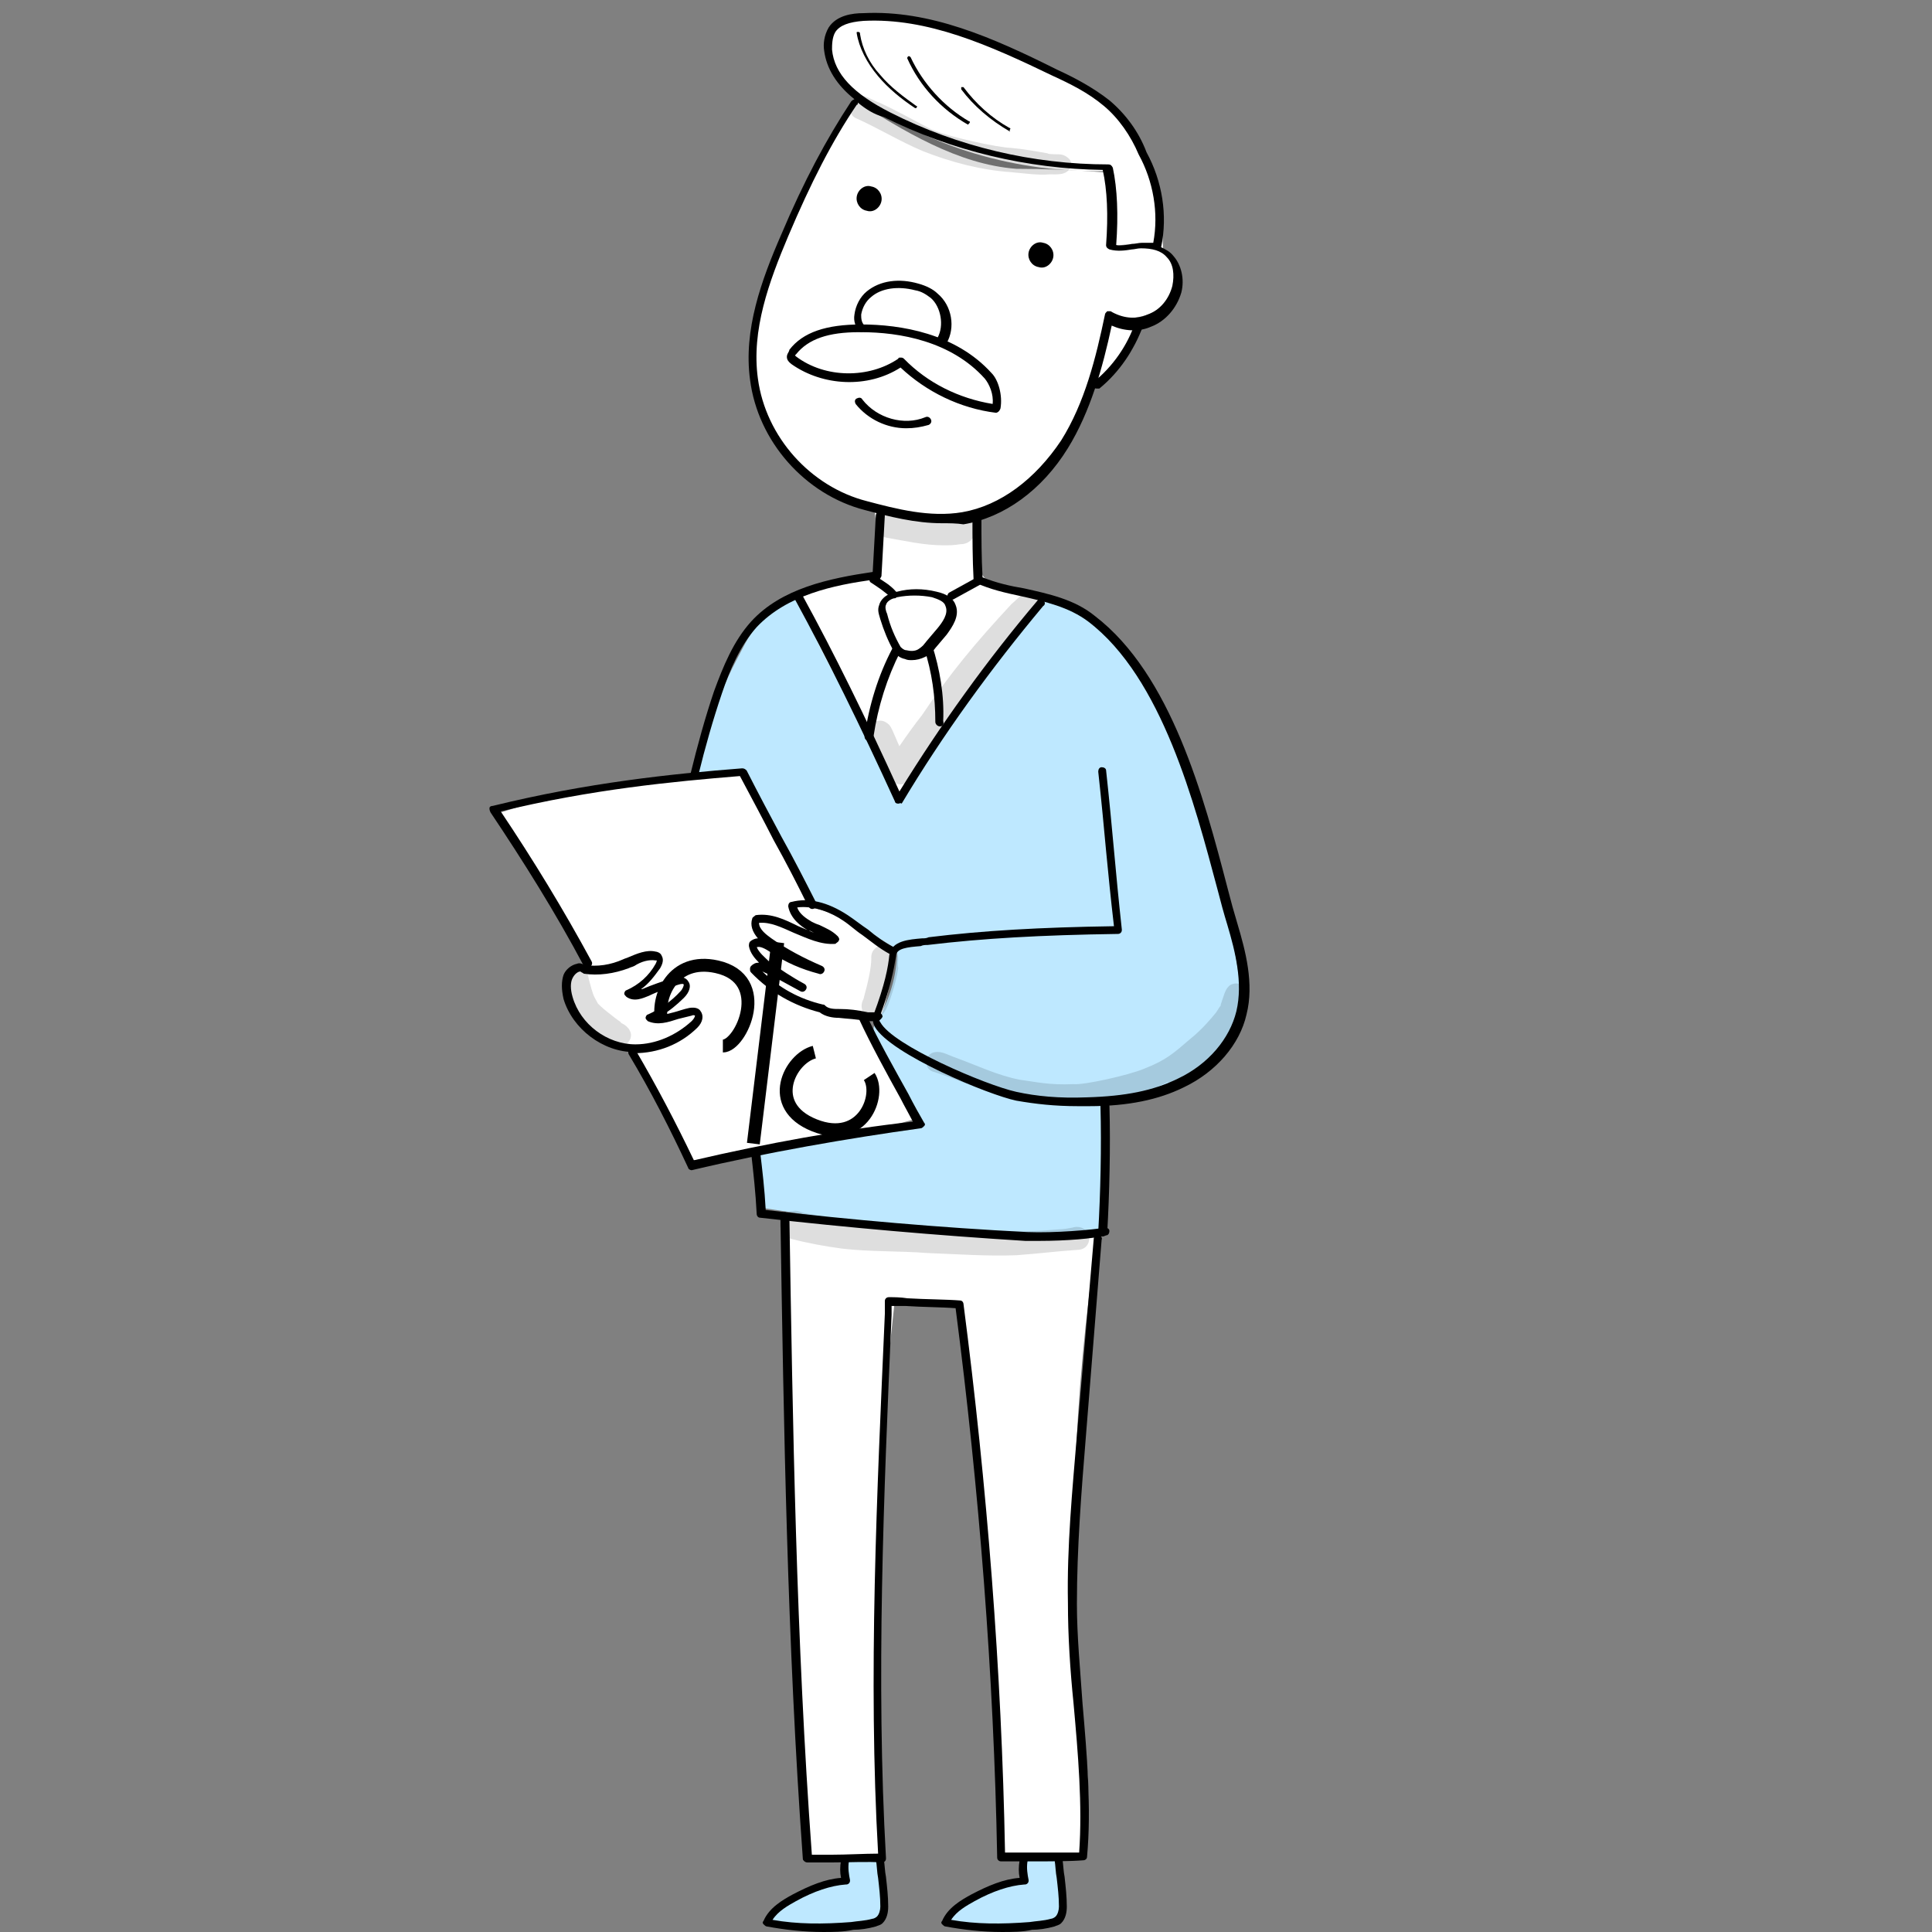 <svg width="150" height="150" viewBox="0 0 150 150" fill="none" xmlns="http://www.w3.org/2000/svg">

    <rect x="0" y="0" width="150" height="150" fill="#808080" stroke="none"/>

    <path d="M80.901 46.452C83.866 47.052 86.395 49.195 88.139 51.681C89.883 54.167 90.93 57.081 91.976 59.91C92.848 62.224 93.72 64.624 94.592 66.939C95.028 69.425 95.551 71.996 95.987 74.482C96.249 76.197 96.598 77.911 96.162 79.54C95.726 81.168 94.418 82.626 92.935 83.226C90.93 84.769 88.313 85.54 85.784 85.369C86.046 88.797 86.046 92.312 85.523 95.569C76.716 96.341 67.908 95.141 59.101 93.769C58.839 92.312 58.665 90.855 58.577 89.312C62.85 88.369 67.123 87.683 71.57 87.169C70.35 84.854 69.129 82.54 67.908 80.225C67.821 80.14 67.821 79.968 67.821 79.883C67.821 79.711 67.908 79.54 67.995 79.368C69.042 77.74 69.652 75.768 69.652 73.711C67.472 72.339 65.292 71.053 62.938 69.853C61.281 66.51 59.624 63.253 57.793 59.996C56.484 59.996 55.176 60.081 53.781 60.596C54.566 57.167 55.787 53.824 57.444 50.738C57.967 49.709 58.49 48.766 59.362 47.909C60.147 47.138 61.194 46.452 62.414 46.366C64.943 51.424 67.472 56.481 70.088 61.539C73.227 56.31 77.064 51.252 80.901 46.452Z" fill="#BEE8FF"/>
    <path d="M82.388 144.259C82.562 145.545 82.649 146.745 82.649 148.03C82.649 148.288 82.649 148.545 82.562 148.716C82.3 149.316 81.516 149.402 80.905 149.402C79.423 149.402 77.94 149.488 76.458 149.488C75.499 149.488 74.539 149.573 73.58 149.402C74.191 148.373 75.15 147.602 76.196 147.173C77.243 146.659 78.463 146.402 79.597 146.23C79.597 145.545 79.597 144.945 79.597 144.259C80.469 144.259 81.428 144.259 82.388 144.259Z" fill="#BEE8FF"/>
    <path d="M68.434 144.259C68.609 145.545 68.696 146.745 68.696 148.03C68.696 148.288 68.696 148.545 68.609 148.716C68.347 149.316 67.562 149.402 66.952 149.402C65.469 149.402 63.987 149.488 62.505 149.488C61.545 149.488 60.586 149.573 59.627 149.402C60.237 148.373 61.197 147.602 62.243 147.173C63.289 146.659 64.51 146.402 65.644 146.23C65.644 145.545 65.644 144.945 65.644 144.259C66.603 144.259 67.562 144.259 68.434 144.259Z" fill="#BEE8FF"/>
    <path d="M61.021 94.538C60.585 111.168 61.282 127.797 63.027 144.256C64.858 144.256 66.602 144.17 68.433 144.256C67.474 129.94 67.823 115.539 69.48 100.881C71.049 101.653 72.968 100.71 74.45 101.481C75.758 112.968 77.066 124.369 77.502 135.855C77.502 138.684 77.677 141.513 77.851 144.17C79.944 144.256 82.124 144.17 84.13 143.827C84.827 140.398 84.391 136.884 84.042 133.455C82.822 121.026 83.345 108.425 85.176 95.91C82.385 96.167 79.595 96.167 76.805 95.824C75.671 95.652 74.624 95.481 73.578 95.395C69.218 94.881 64.858 95.481 61.021 94.538Z" fill="white"/>
    <path d="M57.796 59.996C59.453 63.511 61.11 67.025 62.767 70.454C63.29 71.568 63.9 72.768 64.423 73.883C65.644 76.454 66.865 79.026 68.347 81.512C69.307 83.226 70.44 84.941 70.963 86.912C66.429 88.198 61.807 88.884 57.186 89.655C56.052 89.827 55.005 89.998 53.697 90.084C51.517 86.998 50.122 83.569 48.553 80.226C45.762 74.311 42.361 68.74 38.873 63.082C41.227 62.31 43.756 61.711 46.198 61.282C48.117 60.939 50.122 60.768 52.128 60.51C53.872 60.339 55.79 60.167 57.796 59.996Z" fill="white"/>
    <path d="M68.347 79.025C64.946 79.11 61.545 77.91 59.016 75.51C59.278 75.424 59.278 74.996 59.191 74.739C59.103 74.481 58.842 74.224 58.842 73.967C58.842 73.71 59.191 73.367 59.365 73.538C59.278 73.11 59.103 72.596 59.016 72.167C58.929 71.996 58.929 71.824 59.016 71.653C59.103 71.481 59.278 71.481 59.539 71.481C61.371 71.481 62.94 73.11 64.684 73.024C64.248 72.596 63.638 72.338 63.115 72.081C62.592 71.824 61.981 71.395 61.894 70.796C61.894 70.71 61.894 70.624 61.894 70.453C61.981 70.281 62.156 70.281 62.33 70.367C64.946 70.624 67.126 72.253 69.132 73.881C69.219 73.967 69.219 73.967 69.306 74.053C69.306 74.138 69.306 74.224 69.306 74.31C69.219 76.024 68.87 77.653 68.347 79.025Z" fill="white"/>
    <path d="M47.415 81.084C49.246 81.684 51.426 81.427 53.083 80.484C53.781 80.141 54.391 79.455 54.217 78.684C53.083 78.769 52.037 78.855 50.903 79.026C51.601 78.084 52.996 77.655 53.432 76.626C53.432 76.541 53.519 76.455 53.432 76.369C53.345 76.198 53.083 76.198 52.909 76.198C51.514 76.541 50.206 77.398 48.898 77.141C49.682 76.712 50.38 76.112 50.99 75.512C51.339 75.169 51.688 74.569 51.252 74.312C51.078 74.14 50.729 74.226 50.467 74.312C48.898 74.74 47.328 75.683 45.758 75.512C45.497 75.426 45.148 75.341 44.886 75.426C44.45 75.512 44.189 75.855 44.101 76.283C43.665 77.398 44.189 78.598 44.973 79.455C45.671 80.141 46.718 80.827 47.415 81.084Z" fill="white"/>
    <path d="M69.659 61.881C67.827 56.481 63.816 52.023 61.985 46.108C63.816 45.508 65.647 45.08 67.827 44.908C68.089 43.194 68.263 41.48 67.827 39.337C64.95 38.48 62.246 37.022 60.502 34.622C58.758 32.222 58.148 29.136 58.41 26.136C58.671 23.221 59.718 20.393 60.938 17.65C62.508 14.221 64.339 10.963 66.258 7.706C70.182 10.192 74.368 12.764 78.902 13.106C81.082 13.106 83.262 13.192 85.529 13.364C85.704 13.364 85.966 13.364 86.053 13.535C86.14 13.706 86.227 13.878 86.227 14.049C86.314 15.764 86.489 17.478 86.576 19.192C87.535 19.278 88.582 18.935 89.541 19.107C91.198 19.535 91.721 21.85 90.762 23.221C89.715 24.593 87.797 24.936 86.14 24.593C85.617 27.679 84.832 30.679 83.35 33.422C81.867 36.165 79.6 38.565 76.809 39.851C76.46 40.022 76.112 40.194 75.937 40.537C75.85 40.708 75.85 40.88 75.937 41.137C76.025 42.08 76.025 43.023 76.112 43.88C76.112 44.137 76.112 44.394 76.286 44.651C76.46 44.994 76.897 45.166 77.332 45.337C78.466 45.68 79.6 46.108 80.733 46.451C76.984 51.509 73.321 56.395 69.659 61.881Z" fill="white"/>
    <path d="M65.292 1.62C64.507 2.049 64.158 3.077 64.246 4.02C64.333 4.792 64.681 5.649 65.205 6.249C65.553 6.677 65.99 7.02 66.513 7.363C72.007 11.478 79.07 13.449 85.872 13.278C86.482 15.164 86.656 17.221 86.308 19.193C87.616 18.764 89.185 19.021 90.319 19.793C90.232 17.221 90.057 14.649 89.098 12.249C88.139 9.849 86.395 7.706 84.04 6.677C81.163 4.706 77.849 3.677 74.623 2.649C72.181 1.877 69.739 1.191 67.21 1.191C66.513 1.191 65.902 1.277 65.292 1.62Z" fill="white"/>
    <path d="M86.047 24.594C85.873 25.794 85.611 26.909 85.175 28.023C85.001 28.452 84.827 28.966 84.914 29.395C85.699 29.309 86.396 28.709 87.007 28.109C87.617 27.594 88.14 26.909 88.228 26.137C88.228 25.366 87.704 24.68 86.919 24.509C86.484 24.423 86.047 24.423 86.047 24.594Z" fill="white"/>
    <path d="M45.589 75.169C45.501 75.169 45.327 75.083 45.327 74.997C43.147 70.883 40.618 66.854 38.089 63.082C38.002 62.911 38.002 62.825 38.002 62.739C38.002 62.654 38.089 62.568 38.264 62.568C45.589 60.768 52.129 60.082 57.623 59.653C57.797 59.653 57.884 59.739 57.971 59.825C58.931 61.711 59.803 63.339 60.675 64.968C61.634 66.682 62.506 68.397 63.378 70.111C63.465 70.283 63.378 70.454 63.203 70.54C63.029 70.626 62.855 70.54 62.767 70.368C61.895 68.654 61.023 66.939 60.064 65.225C59.279 63.682 58.407 62.053 57.448 60.253C52.216 60.682 45.937 61.282 38.874 62.996C41.403 66.768 43.757 70.626 45.937 74.654C46.025 74.826 45.937 74.997 45.763 75.083C45.763 75.169 45.676 75.169 45.589 75.169Z" fill="black"/>
    <path d="M53.699 90.856C53.612 90.856 53.437 90.77 53.437 90.685C52.042 87.685 50.559 84.77 48.815 81.856C48.728 81.684 48.815 81.513 48.903 81.427C49.077 81.341 49.251 81.427 49.339 81.513C50.995 84.341 52.478 87.17 53.873 90.085C59.367 88.799 65.471 87.685 70.878 87.085C70.616 86.57 70.267 85.97 69.918 85.284C68.872 83.399 67.564 80.999 66.692 79.113C66.605 78.941 66.692 78.77 66.866 78.684C67.041 78.598 67.215 78.684 67.302 78.856C68.174 80.741 69.482 83.056 70.529 84.942C70.965 85.799 71.401 86.57 71.75 87.17C71.837 87.256 71.837 87.342 71.75 87.427C71.662 87.513 71.575 87.599 71.488 87.599C65.907 88.37 59.454 89.485 53.699 90.856C53.786 90.856 53.786 90.856 53.699 90.856Z" fill="black"/>
    <path d="M73.054 26.651C72.966 26.651 72.966 26.651 72.879 26.651C72.705 26.565 72.705 26.393 72.792 26.222C73.315 25.279 73.054 23.822 72.269 23.136C71.92 22.879 71.571 22.622 71.048 22.536C69.74 22.193 68.432 22.365 67.647 23.05C67.211 23.393 66.95 23.908 66.862 24.422C66.862 24.679 66.862 25.022 67.124 25.279C67.211 25.451 67.211 25.622 67.124 25.708C66.95 25.793 66.775 25.793 66.688 25.708C66.426 25.365 66.252 24.936 66.339 24.422C66.426 23.736 66.775 23.05 67.298 22.622C68.345 21.765 69.827 21.593 71.31 22.022C71.92 22.193 72.443 22.45 72.792 22.793C73.926 23.736 74.187 25.451 73.49 26.651C73.315 26.565 73.141 26.651 73.054 26.651Z" fill="black"/>
    <path d="M77.329 32.049C77.242 32.049 77.242 32.049 77.329 32.049C74.539 31.706 71.923 30.42 69.917 28.535C67.388 30.163 63.9 29.992 61.458 28.277C61.371 28.192 61.197 28.106 61.11 27.849C61.022 27.506 61.284 27.334 61.284 27.163C62.33 25.791 64.162 25.191 66.865 25.191C69.917 25.191 74.19 25.877 76.98 28.963C77.504 29.477 77.853 30.677 77.678 31.706C77.591 31.963 77.416 32.049 77.329 32.049ZM69.917 27.763C70.004 27.763 70.091 27.763 70.179 27.849C72.01 29.735 74.452 30.935 77.068 31.363C77.155 30.592 76.806 29.82 76.457 29.392C73.841 26.477 69.83 25.791 66.865 25.791C66.778 25.791 66.778 25.791 66.691 25.791C64.336 25.791 62.766 26.306 61.807 27.506C61.72 27.592 61.72 27.592 61.72 27.592C61.72 27.592 61.72 27.592 61.807 27.677C64.075 29.392 67.475 29.392 69.743 27.849C69.743 27.763 69.83 27.763 69.917 27.763Z" fill="black"/>
    <path d="M70.356 33.25C68.874 33.25 67.391 32.564 66.432 31.364C66.345 31.192 66.345 31.021 66.519 30.935C66.694 30.849 66.868 30.849 66.956 31.021C68.089 32.478 70.182 33.078 71.839 32.392C72.013 32.307 72.188 32.392 72.275 32.564C72.362 32.735 72.275 32.907 72.1 32.992C71.49 33.164 70.967 33.25 70.356 33.25Z" fill="black"/>
    <path d="M73.145 40.624C71.052 40.624 69.046 40.109 67.128 39.595C62.506 38.395 58.843 34.28 58.233 29.48C57.71 25.623 59.105 21.765 60.675 18.165C62.419 14.05 64.163 10.793 66.081 7.879C66.168 7.793 66.256 7.707 66.343 7.707C64.948 6.593 64.163 5.307 63.988 3.935C63.901 3.421 63.988 2.735 64.337 2.135C64.948 1.192 66.168 1.021 67.04 1.021C72.185 0.764 77.069 2.907 82.039 5.393C83.347 5.993 84.83 6.764 86.138 7.793C87.359 8.822 88.405 10.193 89.016 11.822C90.236 14.05 90.672 16.708 90.149 19.194C90.498 19.365 90.847 19.537 91.108 19.879C91.719 20.565 91.98 21.68 91.719 22.708C91.37 23.908 90.498 24.937 89.364 25.365C88.405 25.794 87.271 25.708 86.312 25.28C85.615 28.537 84.655 31.966 82.911 34.795C80.906 38.052 77.941 40.195 74.802 40.709C74.278 40.624 73.668 40.624 73.145 40.624ZM66.604 7.964C66.604 8.05 66.604 8.136 66.517 8.136C64.599 10.964 62.942 14.222 61.198 18.336C59.715 21.851 58.32 25.623 58.843 29.394C59.454 33.937 62.942 37.795 67.302 38.909C69.569 39.509 72.185 40.195 74.714 39.766C77.679 39.252 80.382 37.195 82.388 34.195C84.219 31.28 85.091 27.766 85.789 24.422C85.789 24.337 85.876 24.251 85.963 24.165C86.051 24.165 86.138 24.165 86.225 24.165C87.097 24.68 88.143 24.851 89.103 24.422C90.062 24.08 90.76 23.222 91.021 22.194C91.195 21.337 91.108 20.479 90.585 19.965C90.149 19.451 89.451 19.279 88.579 19.279C88.318 19.279 88.056 19.365 87.882 19.365C87.359 19.451 86.748 19.537 86.138 19.365C85.963 19.279 85.876 19.194 85.876 19.022C86.051 16.708 85.963 14.736 85.615 13.193C79.772 13.107 73.929 11.736 68.61 9.079C67.912 8.907 67.215 8.479 66.604 7.964ZM86.661 19.022C87.01 19.108 87.446 19.022 87.882 18.936C88.143 18.936 88.405 18.851 88.667 18.851C89.016 18.851 89.277 18.851 89.539 18.851C89.975 16.536 89.539 14.05 88.405 11.993C87.795 10.536 86.835 9.164 85.702 8.221C84.481 7.193 83.086 6.507 81.778 5.907C76.807 3.507 72.011 1.364 67.04 1.621C65.907 1.707 65.209 1.964 64.86 2.478C64.599 2.907 64.599 3.507 64.599 3.85C64.773 5.736 66.256 7.279 69.133 8.736C74.365 11.393 80.208 12.765 86.051 12.765C86.225 12.765 86.312 12.85 86.399 13.022C86.748 14.65 86.835 16.708 86.661 19.022Z" fill="black"/>
    <path d="M85.18 30.167C85.093 30.167 85.006 30.167 84.919 30.081C84.832 29.91 84.832 29.738 84.919 29.652C86.401 28.452 87.535 26.823 88.145 25.023C88.233 24.852 88.407 24.766 88.581 24.852C88.756 24.938 88.843 25.109 88.756 25.281C88.058 27.166 86.925 28.881 85.355 30.167C85.355 30.167 85.268 30.167 85.18 30.167Z" fill="black"/>
    <path d="M66.519 15.25C66.606 14.736 67.13 14.307 67.653 14.479C68.176 14.565 68.525 15.079 68.438 15.593C68.35 16.108 67.827 16.536 67.304 16.365C66.781 16.279 66.432 15.765 66.519 15.25Z" fill="black"/>
    <path d="M79.857 19.622C79.944 19.108 80.468 18.68 80.991 18.851C81.514 18.937 81.863 19.451 81.776 19.965C81.688 20.48 81.165 20.908 80.642 20.737C80.119 20.651 79.77 20.137 79.857 19.622Z" fill="black"/>
    <path d="M68.087 45.079C68 45.079 68 45.079 68.087 45.079C67.913 45.079 67.738 44.908 67.738 44.736L68 40.022C68 39.85 68.174 39.679 68.349 39.679C68.523 39.679 68.698 39.85 68.698 40.022L68.436 44.736C68.349 44.908 68.261 45.079 68.087 45.079Z" fill="black"/>
    <path d="M83.698 85.883C81.866 85.883 80.384 85.712 78.901 85.454C76.809 85.026 69.135 81.854 67.914 79.711C67.74 79.368 67.74 79.111 67.827 78.768C68.699 76.454 68.96 75.082 69.048 74.139C69.222 73.025 70.617 72.939 71.576 72.854C71.751 72.854 71.925 72.854 72.1 72.768C76.285 72.254 80.733 71.996 86.488 71.911C86.227 69.682 86.052 67.882 85.878 66.082C85.703 64.196 85.529 62.31 85.267 59.91C85.267 59.739 85.355 59.567 85.529 59.567C85.703 59.567 85.878 59.653 85.878 59.824C86.139 62.224 86.314 64.11 86.488 65.996C86.662 67.882 86.837 69.768 87.099 72.168C87.099 72.254 87.099 72.339 87.011 72.425C86.924 72.511 86.837 72.511 86.75 72.511C80.82 72.597 76.285 72.854 72.013 73.368C71.838 73.368 71.664 73.368 71.489 73.454C70.443 73.54 69.571 73.625 69.571 74.225C69.397 75.254 69.135 76.711 68.263 79.025C68.263 79.111 68.263 79.283 68.35 79.368C69.309 81.168 76.547 84.254 78.901 84.769C80.471 85.112 82.215 85.283 84.395 85.197C87.36 85.112 89.54 84.683 91.459 83.74C93.813 82.626 95.47 80.654 95.993 78.511C96.516 76.282 95.906 73.882 95.296 71.825C95.034 70.968 94.772 70.025 94.511 68.996C92.767 62.482 90.238 52.624 84.483 48.252C83 47.138 81.169 46.709 79.25 46.281C78.029 46.023 76.896 45.766 75.762 45.252C75.675 45.166 75.588 45.081 75.588 44.995C75.501 43.366 75.501 41.737 75.501 40.194C75.501 40.023 75.675 39.852 75.849 39.852C76.024 39.852 76.198 40.023 76.198 40.194C76.198 41.737 76.198 43.28 76.285 44.823C77.332 45.252 78.466 45.509 79.512 45.681C81.43 46.109 83.436 46.538 85.006 47.824C90.936 52.367 93.464 61.882 95.296 68.911C95.557 69.939 95.819 70.882 96.08 71.739C96.691 73.797 97.388 76.368 96.778 78.768C96.255 81.083 94.424 83.226 91.895 84.426C89.976 85.369 87.622 85.883 84.57 85.883C84.308 85.883 84.046 85.883 83.698 85.883Z" fill="black"/>
    <path d="M49.25 81.684C46.808 81.684 44.453 79.883 43.756 77.569C43.581 76.797 43.581 76.198 43.756 75.683C43.93 75.255 44.366 74.912 44.802 74.826C44.977 74.74 45.238 74.826 45.325 74.912C46.372 75.083 47.418 74.912 48.377 74.483C48.552 74.397 48.639 74.397 48.813 74.312C49.424 74.055 50.209 73.712 50.906 73.883C50.994 73.883 51.255 73.969 51.342 74.14C51.43 74.312 51.604 74.569 51.255 75.169C50.819 75.769 50.383 76.369 49.773 76.797H49.86C50.645 76.455 51.43 76.198 52.214 75.94C52.999 75.683 53.348 76.026 53.435 76.198C53.697 76.54 53.523 77.055 53.087 77.483C52.563 77.998 51.953 78.512 51.342 78.855C51.604 78.769 51.953 78.683 52.302 78.598C52.651 78.512 53.087 78.341 53.523 78.255C54.046 78.169 54.307 78.341 54.395 78.512C54.656 78.855 54.569 79.369 54.133 79.798C52.825 81.084 51.081 81.769 49.25 81.769C49.337 81.684 49.337 81.684 49.25 81.684ZM45.064 75.426C44.889 75.426 44.628 75.597 44.453 75.94C44.279 76.283 44.279 76.797 44.453 77.398C45.064 79.541 47.157 81.084 49.337 81.084C50.906 81.084 52.476 80.398 53.697 79.283C53.871 79.112 53.959 78.941 53.959 78.855C53.959 78.855 53.871 78.769 53.697 78.855C53.348 78.941 52.999 79.026 52.651 79.112C51.866 79.369 51.081 79.626 50.296 79.283C50.209 79.198 50.122 79.112 50.122 79.026C50.122 78.941 50.209 78.769 50.296 78.769C51.255 78.341 52.127 77.74 52.825 76.969C52.999 76.797 53.087 76.54 53.087 76.455C53.087 76.369 52.912 76.369 52.651 76.455C51.866 76.712 51.081 76.969 50.383 77.312C49.947 77.483 49.25 77.826 48.639 77.398C48.552 77.312 48.465 77.226 48.465 77.14C48.465 77.055 48.552 76.883 48.639 76.883C49.598 76.455 50.383 75.769 50.906 74.826C50.994 74.654 50.994 74.569 50.994 74.569C50.994 74.569 50.994 74.569 50.906 74.569C50.383 74.483 49.773 74.654 49.25 74.997C49.075 75.083 48.988 75.083 48.813 75.169C47.68 75.597 46.459 75.769 45.325 75.597C45.238 75.512 45.151 75.512 45.064 75.426Z" fill="black"/>
    <path d="M53.96 60.51C53.96 60.51 53.873 60.51 53.96 60.51C53.699 60.424 53.611 60.253 53.611 60.081C54.135 57.938 54.745 55.709 55.443 53.652C56.14 51.766 56.925 49.795 58.32 48.252C60.675 45.68 64.337 44.909 67.825 44.395C68 44.395 68.174 44.48 68.174 44.652C68.174 44.823 68.087 44.995 67.912 44.995C64.686 45.423 61.111 46.195 58.756 48.681C57.448 50.138 56.663 52.024 56.053 53.824C55.355 55.881 54.745 58.024 54.222 60.167C54.222 60.338 54.135 60.51 53.96 60.51Z" fill="black"/>
    <path d="M68.086 79.282H67.301C67.301 79.282 67.301 79.282 67.214 79.282C66.516 79.11 65.818 79.11 65.121 79.025C64.685 79.025 64.074 78.939 63.638 78.596C61.633 78.082 59.801 77.053 58.319 75.51C58.232 75.424 58.232 75.339 58.232 75.253C58.232 75.167 58.232 75.082 58.319 74.996C58.493 74.824 58.668 74.739 58.929 74.739C58.581 74.396 58.232 73.967 58.145 73.453C58.145 73.367 58.145 73.196 58.232 73.11C58.406 72.939 58.668 72.853 58.842 72.853C58.406 72.338 58.232 71.824 58.406 71.31C58.406 71.224 58.581 71.138 58.668 71.053C59.889 70.881 60.935 71.396 61.981 71.91C62.417 72.081 62.766 72.253 63.202 72.424C63.028 72.338 62.941 72.253 62.766 72.253C62.156 71.91 61.371 71.31 61.197 70.367C61.197 70.195 61.284 70.024 61.458 70.024C62.766 69.681 64.249 70.024 65.818 71.053C66.342 71.396 66.865 71.824 67.388 72.167C67.998 72.681 68.696 73.196 69.394 73.539C69.568 73.624 69.568 73.796 69.481 73.967C69.394 74.139 69.219 74.139 69.045 74.053C68.26 73.624 67.65 73.11 66.952 72.596C66.429 72.253 65.993 71.824 65.469 71.481C64.597 70.881 63.202 70.281 61.894 70.453C62.069 70.967 62.592 71.31 63.028 71.567C63.202 71.653 63.377 71.739 63.638 71.824C64.162 72.081 64.597 72.253 65.034 72.681C65.121 72.767 65.208 72.939 65.121 73.024C65.121 73.11 64.946 73.196 64.859 73.281C63.725 73.367 62.679 72.853 61.633 72.424C60.673 71.996 59.801 71.567 58.929 71.653C58.929 72.167 59.54 72.596 59.889 72.853C61.109 73.71 62.417 74.396 63.813 74.996C63.987 75.082 64.074 75.253 63.987 75.424C63.9 75.596 63.725 75.682 63.551 75.596C62.243 75.253 61.022 74.739 59.889 73.967C59.365 73.624 59.017 73.453 58.755 73.539C58.929 73.967 59.365 74.31 59.714 74.653C60.586 75.253 61.458 75.853 62.417 76.367C62.592 76.453 62.679 76.624 62.592 76.796C62.505 76.967 62.33 77.053 62.156 76.967L59.801 75.682C59.54 75.596 59.365 75.51 59.191 75.424C60.499 76.71 62.069 77.567 63.9 77.996C63.987 77.996 63.987 77.996 64.074 78.082C64.336 78.339 64.772 78.339 65.208 78.339C65.906 78.339 66.603 78.425 67.388 78.596H68.173C68.347 78.596 68.522 78.767 68.522 78.939C68.434 79.11 68.26 79.282 68.086 79.282Z" fill="black"/>
    <path d="M85.614 95.998C85.44 95.998 85.266 95.826 85.266 95.655C85.44 92.655 85.527 89.055 85.44 85.883C85.44 85.712 85.614 85.54 85.789 85.54C85.963 85.54 86.138 85.712 86.138 85.883C86.225 89.055 86.138 92.655 85.963 95.741C85.963 95.826 85.789 95.998 85.614 95.998Z" fill="black"/>
    <path d="M80.727 96.343C80.291 96.343 79.943 96.343 79.594 96.343C72.705 95.914 65.816 95.314 59.014 94.543C58.84 94.543 58.752 94.371 58.752 94.285C58.665 92.571 58.491 91.028 58.316 89.485L58.665 89.399H59.014H58.665H59.014C59.188 90.857 59.363 92.314 59.45 93.943C66.165 94.714 72.966 95.314 79.768 95.657C81.861 95.743 84.826 95.486 85.785 95.314C85.96 95.314 86.134 95.4 86.134 95.571C86.134 95.743 86.047 95.914 85.872 95.914C84.913 96.171 82.733 96.343 80.727 96.343Z" fill="black"/>
    <path d="M69.742 62.395C69.742 62.395 69.655 62.395 69.742 62.395C69.568 62.395 69.481 62.309 69.481 62.223C66.778 56.309 64.249 51.165 61.72 46.536C61.633 46.365 61.72 46.194 61.894 46.108C62.069 46.022 62.243 46.108 62.33 46.279C64.772 50.737 67.213 55.709 69.83 61.452C73.056 56.223 76.631 51.251 80.555 46.622C80.643 46.451 80.904 46.451 80.992 46.622C81.166 46.708 81.166 46.965 80.992 47.051C76.98 51.851 73.231 56.994 70.004 62.395C69.917 62.309 69.83 62.395 69.742 62.395Z" fill="black"/>
    <path d="M70.791 51.253C70.617 51.253 70.442 51.253 70.268 51.167C69.832 51.081 69.57 50.824 69.396 50.567C68.96 49.795 68.611 48.938 68.349 48.081C68.262 47.738 68.088 47.395 68.262 46.967C68.349 46.624 68.698 46.109 69.657 45.938C70.617 45.681 71.663 45.681 72.709 45.938C73.494 46.109 74.017 46.452 74.192 46.967C74.541 47.824 73.93 48.681 73.494 49.281L72.622 50.31C72.448 50.567 72.186 50.824 71.837 50.995C71.489 51.167 71.14 51.253 70.791 51.253ZM69.919 50.224C70.006 50.31 70.181 50.481 70.355 50.481C70.704 50.567 71.053 50.567 71.314 50.395C71.576 50.224 71.75 50.053 71.925 49.795L72.797 48.767C73.145 48.338 73.669 47.652 73.407 47.052C73.32 46.709 72.884 46.538 72.361 46.367C71.489 46.195 70.529 46.195 69.657 46.367C69.309 46.452 68.873 46.624 68.785 46.967C68.698 47.138 68.785 47.481 68.873 47.652C69.134 48.681 69.483 49.453 69.919 50.224Z" fill="black"/>
    <path d="M67.472 57.511C67.472 57.511 67.385 57.511 67.472 57.511C67.21 57.511 67.123 57.34 67.123 57.168C67.472 54.768 68.169 52.453 69.303 50.31C69.39 50.139 69.565 50.053 69.739 50.139C69.913 50.225 70.001 50.396 69.913 50.568C68.867 52.625 68.169 54.854 67.821 57.168C67.734 57.425 67.646 57.511 67.472 57.511Z" fill="black"/>
    <path d="M72.968 56.396C72.793 56.396 72.619 56.225 72.619 56.053C72.619 54.082 72.358 52.196 71.747 50.31C71.66 50.138 71.747 49.967 71.921 49.881C72.096 49.796 72.27 49.881 72.358 50.053C72.968 51.939 73.317 53.996 73.23 55.967C73.317 56.31 73.142 56.396 72.968 56.396Z" fill="black"/>
    <path d="M69.396 46.452C69.309 46.452 69.222 46.452 69.135 46.367C68.699 45.938 68.175 45.595 67.652 45.252C67.478 45.166 67.478 44.995 67.565 44.824C67.652 44.652 67.827 44.652 68.001 44.738C68.524 45.081 69.135 45.424 69.571 45.938C69.745 46.024 69.745 46.281 69.571 46.367C69.571 46.452 69.484 46.452 69.396 46.452Z" fill="black"/>
    <path d="M73.843 46.625C73.755 46.625 73.581 46.539 73.581 46.453C73.494 46.282 73.581 46.11 73.668 46.025L75.848 44.825C76.023 44.739 76.197 44.825 76.284 44.91C76.371 45.082 76.284 45.253 76.197 45.339L74.017 46.539C73.93 46.539 73.843 46.625 73.843 46.625Z" fill="black"/>
    <path d="M62.683 144.601C62.508 144.601 62.334 144.43 62.334 144.344C61.113 127.457 60.852 110.742 60.59 94.455C60.59 94.284 60.764 94.112 60.939 94.112C61.113 94.112 61.288 94.284 61.288 94.455C61.549 110.571 61.811 127.286 63.032 144.001C63.468 144.001 63.991 144.001 64.514 144.001C65.735 144.001 67.13 143.916 68.177 143.916C67.392 130.2 68.089 115.885 68.7 101.999V101.056C68.7 100.97 68.7 100.884 68.787 100.798C68.874 100.713 68.961 100.713 69.049 100.713C69.397 100.713 69.921 100.713 70.444 100.798C71.839 100.884 73.496 100.884 74.542 100.97C74.717 100.97 74.804 101.141 74.804 101.227C76.635 115.371 77.769 129.686 78.03 143.83C78.641 143.83 79.426 143.83 80.21 143.83C81.518 143.83 82.826 143.83 83.786 143.83C84.047 140.144 83.698 136.115 83.35 132.258C83.088 129.686 82.914 127.029 82.914 124.457C82.826 120.085 83.263 115.628 83.611 111.428L84.919 96.17C84.919 95.998 85.094 95.827 85.268 95.912C85.442 95.912 85.617 96.084 85.53 96.255L84.309 111.513C83.96 115.799 83.611 120.171 83.611 124.543C83.611 127.029 83.873 129.686 84.047 132.258C84.396 136.286 84.745 140.401 84.396 144.173C84.396 144.344 84.222 144.43 84.135 144.43C83.088 144.516 81.606 144.516 80.21 144.516C79.338 144.516 78.466 144.516 77.769 144.516C77.681 144.516 77.594 144.516 77.507 144.43C77.42 144.344 77.42 144.258 77.42 144.173C77.158 130.029 76.025 115.714 74.193 101.57C73.147 101.484 71.577 101.484 70.356 101.398C69.921 101.398 69.572 101.398 69.223 101.398V102.084C68.612 116.057 68.002 130.458 68.787 144.258C68.787 144.344 68.787 144.43 68.7 144.516C68.612 144.601 68.525 144.601 68.438 144.601C67.479 144.516 65.822 144.601 64.514 144.601C63.816 144.601 63.119 144.601 62.683 144.601Z" fill="black"/>
    <path d="M77.769 149.999C76.287 149.999 74.804 149.828 73.409 149.571C73.322 149.571 73.235 149.485 73.147 149.399C73.06 149.314 73.06 149.228 73.147 149.142C73.583 148.114 74.63 147.514 75.415 147.085C76.723 146.399 77.944 145.885 79.164 145.799C79.077 145.371 79.077 144.942 79.164 144.428C79.164 144.256 79.339 144.085 79.513 144.17C79.688 144.17 79.862 144.342 79.775 144.513C79.688 145.028 79.775 145.542 79.862 145.971C79.862 146.056 79.862 146.142 79.775 146.228C79.688 146.313 79.6 146.313 79.513 146.313C78.38 146.399 77.072 146.828 75.676 147.599C75.066 147.942 74.281 148.371 73.845 149.057C75.763 149.399 77.769 149.399 79.949 149.228C80.472 149.142 80.996 149.142 81.606 148.971C81.693 148.971 81.868 148.885 81.955 148.799C82.129 148.628 82.216 148.285 82.216 148.028C82.216 147.256 82.129 146.571 82.042 145.799C81.955 145.371 81.955 144.856 81.868 144.342C81.868 144.17 81.955 143.999 82.129 143.999C82.304 143.999 82.478 144.085 82.478 144.256C82.565 144.856 82.565 145.285 82.653 145.713C82.74 146.485 82.827 147.256 82.827 148.028C82.827 148.456 82.74 148.971 82.391 149.314C82.216 149.485 82.042 149.485 81.868 149.571C81.257 149.742 80.647 149.828 80.124 149.828C79.426 149.999 78.554 149.999 77.769 149.999Z" fill="black"/>
    <path d="M63.902 149.999C62.419 149.999 60.937 149.828 59.542 149.571C59.455 149.571 59.367 149.485 59.28 149.399C59.193 149.314 59.193 149.228 59.28 149.142C59.716 148.114 60.763 147.514 61.547 147.085C62.855 146.399 64.076 145.885 65.297 145.799C65.21 145.371 65.21 144.942 65.297 144.428C65.297 144.256 65.472 144.085 65.646 144.17C65.82 144.17 65.995 144.342 65.908 144.513C65.82 145.028 65.908 145.542 65.995 145.971C65.995 146.056 65.995 146.142 65.908 146.228C65.82 146.313 65.733 146.313 65.646 146.313C64.512 146.399 63.204 146.828 61.809 147.599C61.199 147.942 60.414 148.371 59.978 149.057C61.896 149.399 63.902 149.399 66.082 149.228C66.605 149.142 67.129 149.142 67.739 148.971C67.826 148.971 68.001 148.885 68.088 148.799C68.262 148.628 68.349 148.285 68.349 148.028C68.349 147.256 68.262 146.571 68.175 145.799C68.088 145.371 68.088 144.856 68.001 144.342C68.001 144.17 68.088 143.999 68.262 143.999C68.436 143.999 68.611 144.085 68.611 144.256C68.698 144.856 68.698 145.285 68.785 145.713C68.873 146.485 68.96 147.256 68.96 148.028C68.96 148.456 68.873 148.971 68.524 149.314C68.349 149.485 68.175 149.485 68.001 149.571C67.39 149.742 66.78 149.828 66.256 149.828C65.472 149.999 64.687 149.999 63.902 149.999Z" fill="black"/>
    <g opacity="0.129">
    <path d="M74.106 40.195C73.669 40.195 73.234 40.195 72.71 40.195C72.536 40.195 72.449 40.195 72.274 40.195C72.187 40.195 72.013 40.109 71.838 40.109C71.053 39.852 70.269 39.595 69.397 39.509C69.135 39.423 68.786 39.509 68.525 39.595C67.653 40.023 67.827 41.481 68.786 41.738C70.269 41.995 71.751 42.338 73.234 42.338C73.669 42.338 74.106 42.338 74.541 42.252C74.89 42.252 75.152 42.166 75.414 41.909C76.373 40.966 75.152 39.595 74.106 40.195Z" fill="black"/>
    </g>
    <g opacity="0.129">
    <path d="M82.909 12.25C82.385 11.821 82.124 12.079 81.165 11.907C81.165 11.907 81.513 11.993 81.339 11.907C80.38 11.736 79.42 11.564 78.461 11.479C77.676 11.479 73.403 10.621 72.095 9.936C70.787 9.25 69.567 8.564 68.258 7.964C67.735 7.793 67.212 7.364 66.689 7.45C65.904 7.621 65.73 8.821 66.427 9.164C68.171 9.936 69.828 10.964 71.659 11.736C73.84 12.593 76.107 13.193 78.461 13.364C79.508 13.45 80.554 13.621 81.513 13.536C82.037 13.536 82.821 13.621 83.083 13.021C83.257 12.85 83.17 12.421 82.909 12.25Z" fill="black"/>
    </g>
    <g opacity="0.129">
    <path d="M79.944 45.938C79.333 46.024 78.984 46.538 78.548 46.881C75.758 49.882 73.752 52.282 71.572 55.539C70.962 56.311 70.351 57.168 69.828 57.939C69.654 57.511 69.479 57.168 69.305 56.739C69.218 56.568 69.13 56.311 68.869 56.139C68.084 55.539 67.037 56.482 67.561 57.254C68.084 58.196 68.084 58.282 68.433 59.054C68.52 59.397 68.694 59.739 68.869 60.082C69.043 60.854 70.177 61.282 70.787 60.425C71.572 58.711 72.793 57.168 73.752 55.539C75.409 52.968 76.891 51.339 78.897 48.939C79.333 48.51 79.682 48.081 80.118 47.653C80.554 47.224 80.467 47.567 80.728 46.967C80.99 46.538 80.554 45.938 79.944 45.938Z" fill="black"/>
    </g>
    <g opacity="0.129">
    <path d="M69.655 73.969C69.219 72.941 67.562 73.284 67.649 74.398C67.649 75.169 67.388 76.284 67.039 77.57C66.603 78.341 67.213 79.284 68.085 79.027C68.521 78.941 68.783 78.427 68.957 77.998C69.132 77.57 69.568 76.284 69.742 75.169C69.655 74.827 69.829 74.398 69.655 73.969Z" fill="black"/>
    </g>
    <g opacity="0.129">
    <path d="M48.291 79.453C48.204 79.453 48.204 79.367 48.204 79.367C47.942 79.196 46.372 77.996 46.372 77.824C46.024 77.224 46.024 77.139 45.762 76.196C45.675 75.939 45.675 75.596 45.5 75.424C44.977 74.653 43.669 75.253 43.931 76.196C44.105 77.224 44.367 78.424 45.239 79.196C46.111 79.967 46.46 80.225 47.07 80.653C47.593 80.996 48.465 81.51 48.901 80.739C49.163 80.225 48.814 79.71 48.291 79.453Z" fill="black"/>
    </g>
    <g opacity="0.129">
    <path d="M96.863 76.971C96.689 76.456 96.079 76.199 95.555 76.456C95.119 76.713 95.032 77.314 94.858 77.742C94.858 77.828 94.77 77.914 94.77 78.085C94.683 78.171 94.596 78.342 94.422 78.599C94.073 79.028 93.375 79.885 92.416 80.657C91.108 81.771 90.585 82.285 88.841 82.971C87.62 83.485 84.132 84.257 83.347 84.171C81.429 84.257 80.469 84 79.161 83.828C77.417 83.485 75.848 82.714 74.191 82.114C73.668 81.942 73.144 81.6 72.621 81.685C71.749 81.771 71.662 83.057 72.534 83.228C74.452 83.828 76.196 84.686 78.115 85.2C79.249 85.457 80.382 85.457 81.429 85.628C82.649 85.8 83.87 85.628 85.091 85.543C86.661 85.371 88.318 85.114 89.8 84.428C90.062 84.257 90.41 84.171 90.672 84C90.759 84.171 90.934 84.257 91.108 84.257C91.544 84.343 91.893 84.085 92.242 83.914C92.939 83.571 93.55 83.142 94.073 82.628C94.945 81.6 95.643 80.314 96.166 79.028C96.253 78.856 96.34 78.685 96.427 78.514C96.689 77.999 96.951 77.485 96.863 76.971Z" fill="black"/>
    </g>
    <g opacity="0.129">
    <path d="M84.132 95.399C83.871 95.227 83.522 95.227 83.26 95.313C82.301 95.484 82.65 95.399 81.691 95.484C78.988 95.742 76.284 95.57 73.581 95.313C71.052 95.142 68.523 94.885 65.907 94.713C64.512 94.627 64.163 94.456 62.506 94.199C62.157 94.113 61.896 93.942 61.547 94.027C60.326 94.113 60.239 95.913 61.373 96.17C62.681 96.513 64.076 96.77 65.384 96.942C67.564 97.199 69.831 97.113 72.011 97.285C74.279 97.37 76.633 97.542 78.9 97.456C81.168 97.285 81.429 97.199 83.784 97.028C84.656 96.942 84.83 95.827 84.132 95.399Z" fill="black"/>
    </g>
    <path d="M71.046 8.392C70 7.706 68.953 6.849 68.169 5.906C67.296 4.878 66.686 3.678 66.512 2.563C66.512 2.478 66.512 2.478 66.599 2.478C66.773 2.478 66.773 2.563 66.773 2.649C66.948 3.763 67.471 4.878 68.343 5.821C69.128 6.764 70.174 7.535 71.133 8.221C71.221 8.221 71.221 8.306 71.133 8.392C71.133 8.392 71.133 8.392 71.046 8.392Z" fill="black"/>
    <path d="M75.15 9.677C75.063 9.677 75.063 9.677 75.15 9.677C73.058 8.477 71.401 6.677 70.441 4.534C70.441 4.448 70.441 4.448 70.529 4.362C70.616 4.362 70.616 4.362 70.703 4.448C71.662 6.505 73.319 8.305 75.237 9.42C75.325 9.42 75.325 9.505 75.237 9.591C75.15 9.677 75.15 9.677 75.15 9.677Z" fill="black"/>
    <path d="M78.379 10.193C76.896 9.335 75.588 8.221 74.629 6.935C74.629 6.849 74.629 6.849 74.629 6.764C74.716 6.764 74.716 6.764 74.803 6.764C75.763 8.049 76.983 9.164 78.379 9.935C78.466 9.935 78.466 10.021 78.379 10.107C78.466 10.193 78.379 10.193 78.379 10.193Z" fill="black"/>
    <path d="M60.384 73.166L58.49 88.789M51.39 79.32C50.916 77.427 52.242 74.302 55.65 75.06C59.911 76.007 57.544 81.214 56.124 81.214M63.225 81.687C61.331 82.161 59.438 85.853 63.225 87.368C67.012 88.883 68.433 85.001 67.486 83.581" stroke="black" strokeWidth="0.4" strokeLinecap="round"/>
    </svg>
    
